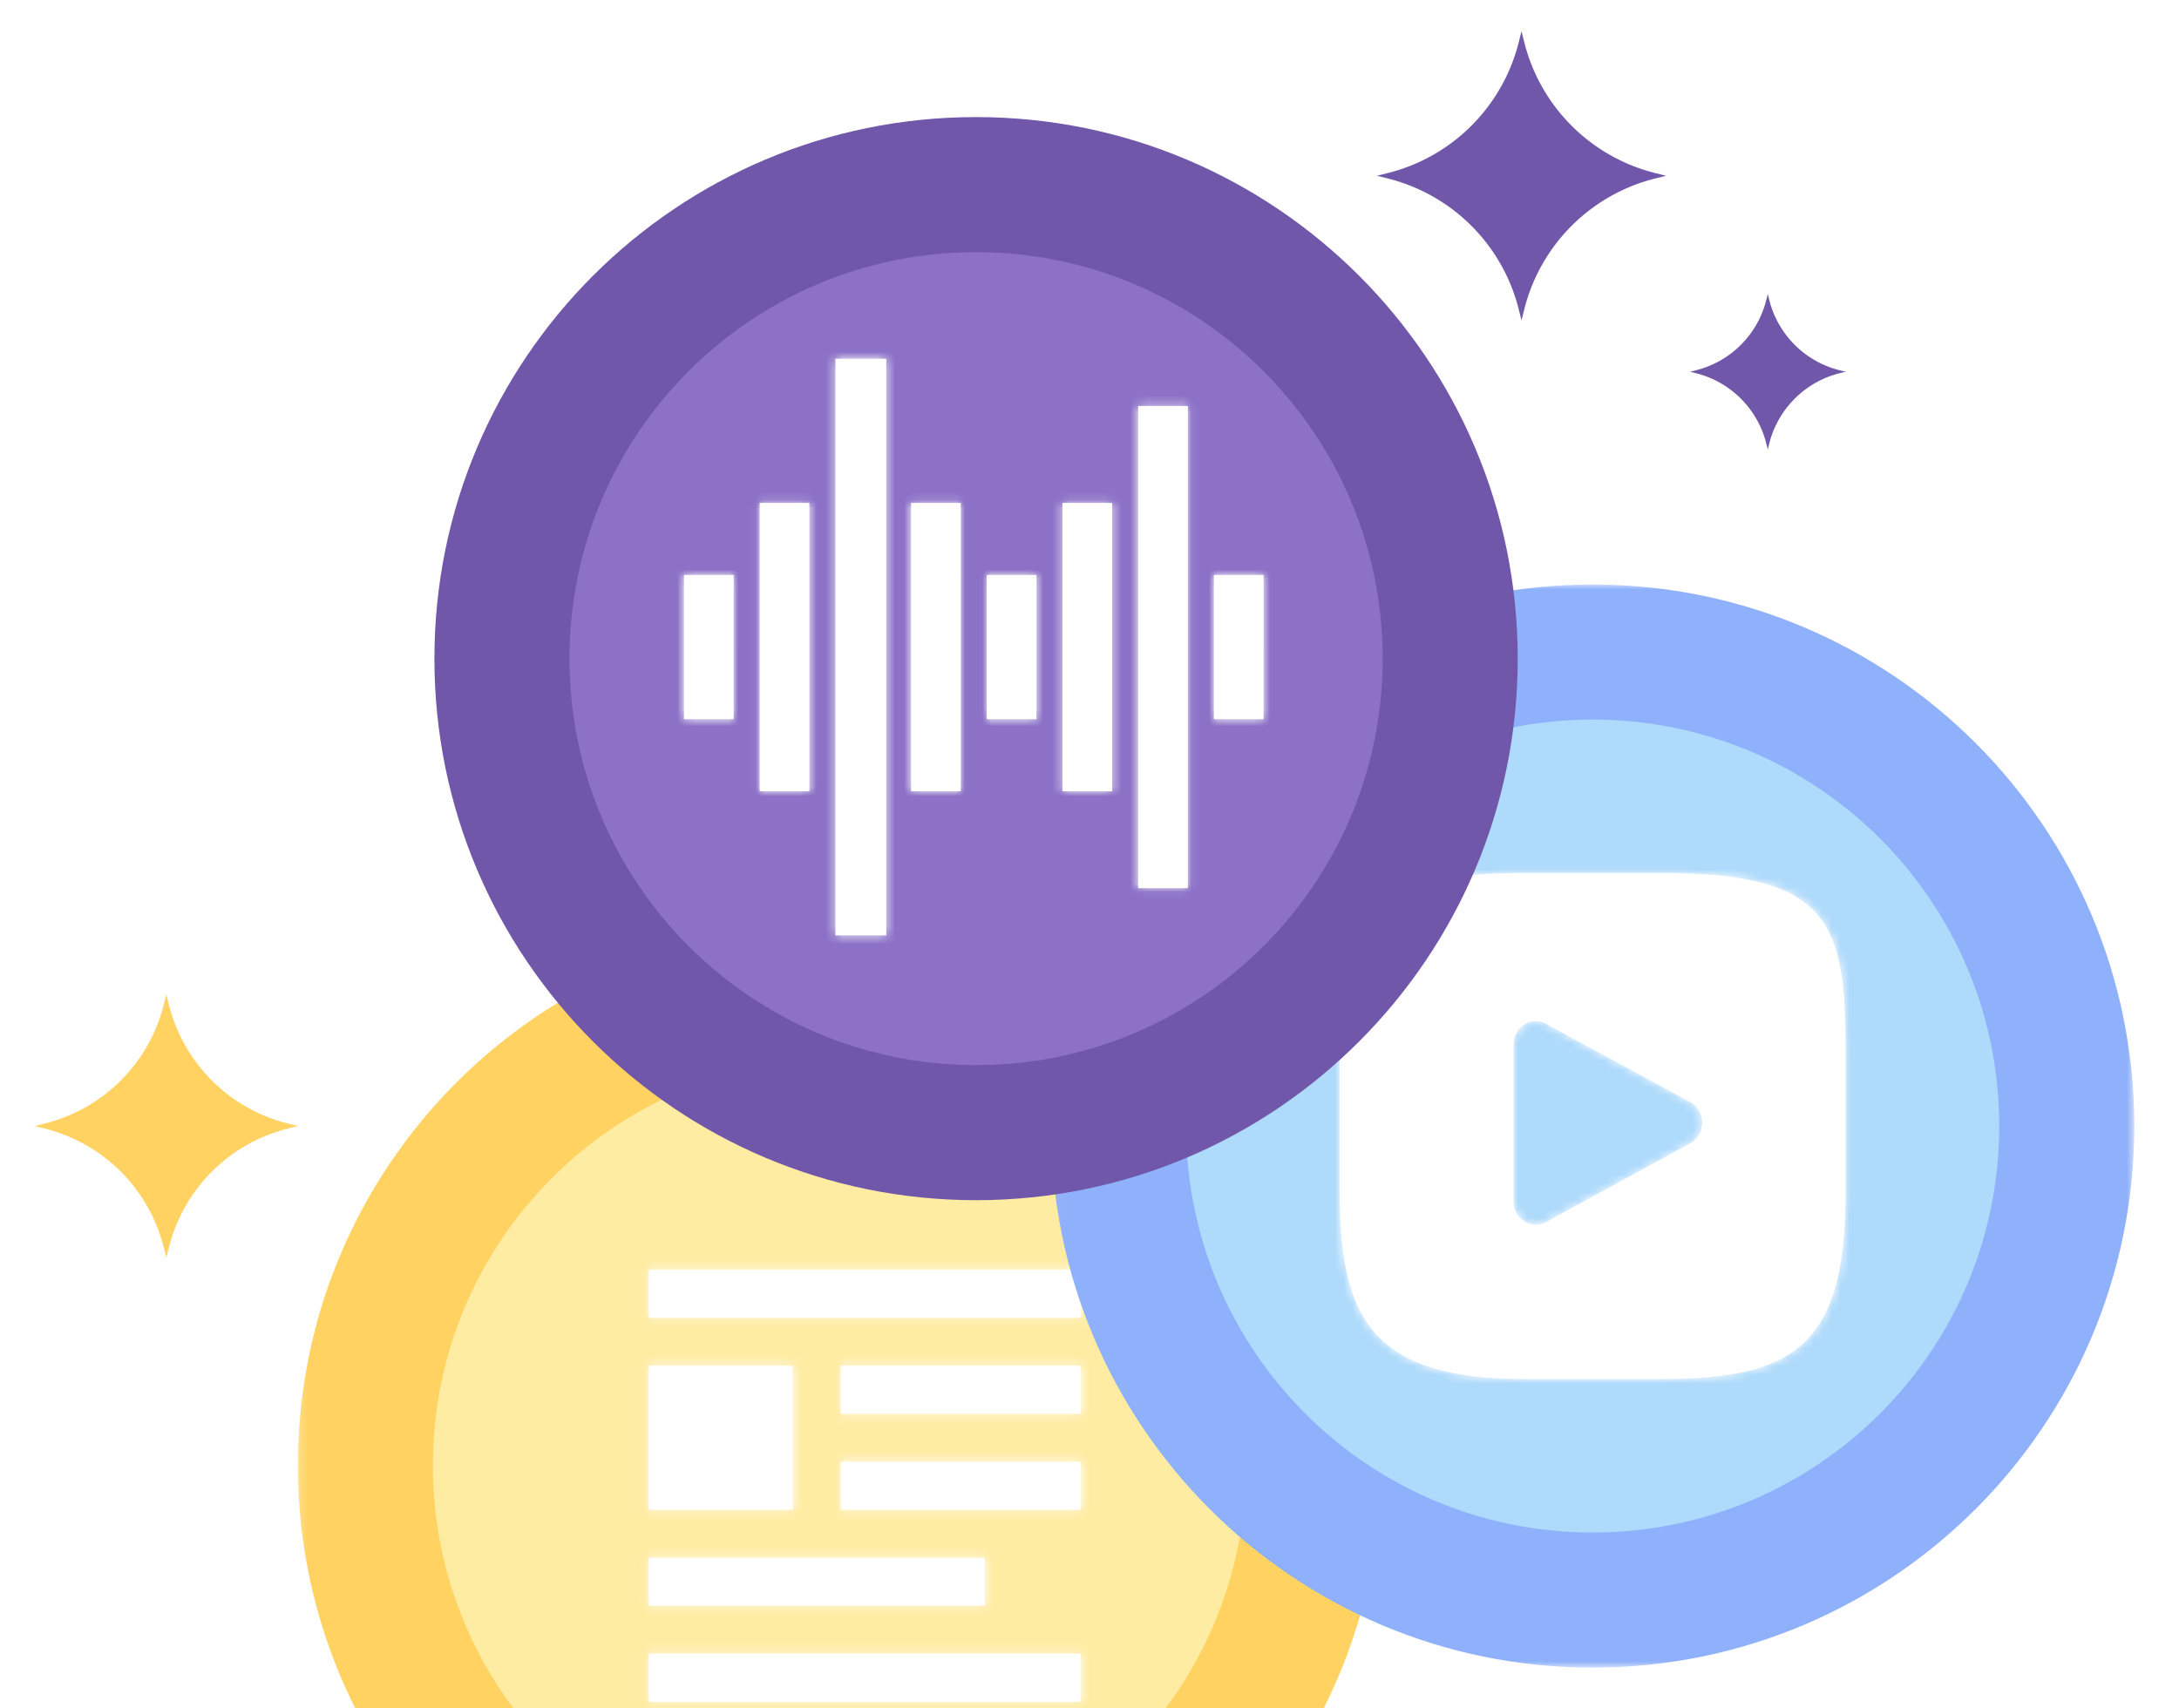 <svg width="250" height="196" xmlns="http://www.w3.org/2000/svg" xmlns:xlink="http://www.w3.org/1999/xlink"><defs><path id="b" d="M.18.428h124.284v124.29H.18z"/><path id="d" d="M0 227.333h240.868V.606H0z"/><path d="M.97 6.16h49.577V.65H.969v5.51zm22.035 11.02H50.55v-5.51H23.005v5.51zM.969 28.195h16.526V11.67H.97v16.526zm22.036 0H50.55v-5.507H23.005v5.507zM.969 39.212h38.562v-5.507H.969v5.507zm0 11.016h49.578V44.72H.969v5.507z" id="f"/><path id="h" d="M.065.955h124.284v124.29H.065z"/><path d="M21.241.916C10.977.916 5.628 2.453 2.793 6.223.027 9.895.027 15.31.027 22.806V37.09c0 14.518 3.283 21.89 21.214 21.89h15.63c8.704 0 13.529-1.275 16.651-4.401 3.202-3.202 4.57-8.434 4.57-17.49V22.807c0-7.903-.219-13.353-3.076-16.908C52.168 2.362 46.91.916 36.87.916H21.241zm-.028 39.966c-.761-.48-1.225-1.342-1.225-2.277V20.57c0-.928.46-1.79 1.225-2.273a2.44 2.44 0 012.491-.088l16.548 8.989c.843.458 1.37 1.367 1.373 2.358 0 .995-.524 1.904-1.367 2.365L23.71 40.967a2.456 2.456 0 01-2.498-.085z" id="j"/><path id="l" d="M0 227.333h240.868V.606H0z"/><path d="M17.644 66.479h5.838V.309h-5.838v66.17zm34.737-5.428h5.7V5.737h-5.7v55.314zm-8.683-11.114h5.7v-33.09h-5.7v33.09zm-17.372 0h5.7v-33.09h-5.7v33.09zm-17.365 0h5.699v-33.09h-5.7v33.09zm52.11-8.272h5.698V25.12H61.07v16.545zm-26.055 0h5.699V25.12h-5.7v16.545zm-34.741 0h5.699V25.12h-5.7v16.545z" id="n"/><filter x="-.9%" y="-3.7%" width="101.9%" height="107.5%" filterUnits="objectBoundingBox" id="a"><feOffset dy="2" in="SourceAlpha" result="shadowOffsetOuter1"/><feGaussianBlur stdDeviation="2.5" in="shadowOffsetOuter1" result="shadowBlurOuter1"/><feColorMatrix values="0 0 0 0 0 0 0 0 0 0 0 0 0 0 0 0 0 0 0.063 0" in="shadowBlurOuter1" result="shadowMatrixOuter1"/><feMerge><feMergeNode in="shadowMatrixOuter1"/><feMergeNode in="SourceGraphic"/></feMerge></filter></defs><g filter="url(#a)" transform="translate(-826 -172)" fill="none" fill-rule="evenodd" opacity=".695"><g transform="translate(830 172.971)"><g transform="translate(29.995 102.615)"><mask id="c" fill="#fff"><use xlink:href="#b"/></mask><path d="M124.464 62.575c0 34.32-27.82 62.143-62.144 62.143-34.317 0-62.14-27.823-62.14-62.143C.18 28.25 28.003.428 62.32.428c34.324 0 62.144 27.822 62.144 62.147" fill="#FFBE1B" mask="url(#c)"/></g><path d="M138.969 165.19c0 25.764-20.886 46.647-46.65 46.647-25.768 0-46.655-20.883-46.655-46.647s20.887-46.644 46.654-46.644c25.765 0 46.65 20.88 46.65 46.644" fill="#FFE37B"/><path d="M185.892 16.884l1.263.316-1.263.313a20.655 20.655 0 00-15.01 15.016l-.32 1.263-.315-1.263a20.655 20.655 0 00-15.01-15.016l-1.263-.313 1.263-.316a20.656 20.656 0 0015.01-15.013l.316-1.263.318 1.263a20.656 20.656 0 0015.01 15.013m21.171 22.633l.68.173-.68.168a11.115 11.115 0 00-8.073 8.07l-.164.679-.174-.679a11.097 11.097 0 00-8.067-8.07l-.679-.168.679-.173a11.093 11.093 0 008.067-8.067l.174-.68.164.68a11.11 11.11 0 008.073 8.067" fill="#330D84"/><path d="M29.027 125.96l1.146.29-1.146.288a18.773 18.773 0 00-13.653 13.652l-.29 1.146-.29-1.146A18.773 18.773 0 001.14 126.538L0 126.25l1.14-.29a18.774 18.774 0 0013.652-13.65l.29-1.149.291 1.15a18.774 18.774 0 0013.653 13.649" fill="#FFBE1B"/><mask id="e" fill="#fff"><use xlink:href="#d"/></mask><path d="M70.432 170.278h16.526v-16.525H70.432v16.525zm0-22.032h49.577v-5.51H70.432v5.51zm22.036 11.016h27.541v-5.51H92.468v5.51zm0 11.016h27.541v-5.51H92.468v5.51zm-22.036 11.02h38.561v-5.51H70.432v5.51zm0 11.016h49.577v-5.51H70.432v5.51z" fill="#FFF" mask="url(#e)"/></g><g transform="translate(899.463 315.054)"><mask id="g" fill="#fff"><use xlink:href="#f"/></mask><path fill="#FFF" mask="url(#g)" d="M-8.563 59.763h68.645V-8.882H-8.563z"/></g><g transform="translate(946.52 236.12)"><mask id="i" fill="#fff"><use xlink:href="#h"/></mask><path d="M124.35 63.102c0 34.32-27.82 62.144-62.144 62.144-34.318 0-62.141-27.823-62.141-62.144S27.888.955 62.205.955c34.325 0 62.145 27.826 62.145 62.147" fill="#5D8EF9" mask="url(#i)"/></g><path d="M1055.377 299.221c0 25.761-20.886 46.644-46.65 46.644-25.761 0-46.647-20.883-46.647-46.644 0-25.764 20.886-46.647 46.647-46.647 25.764 0 46.65 20.883 46.65 46.647" fill="#8AC9F9"/><path d="M1034.686 275.172c-2.848-3.54-8.105-4.986-18.145-4.986h-15.626c-10.268 0-15.617 1.538-18.452 5.308-2.766 3.675-2.766 9.09-2.766 16.583v14.284c0 14.52 3.284 21.89 21.218 21.89h15.626c8.708 0 13.532-1.272 16.652-4.398 3.202-3.205 4.569-8.434 4.569-17.492v-14.284c0-7.903-.215-13.35-3.076-16.905m-14.754 26.02l-16.551 9.046a2.45 2.45 0 01-2.498-.082c-.76-.483-1.225-1.345-1.225-2.277v-18.035c0-.928.464-1.79 1.222-2.273a2.439 2.439 0 012.495-.088l16.55 8.989c.84.458 1.37 1.364 1.37 2.358.004.992-.523 1.901-1.363 2.362" fill="#FFF"/><g transform="translate(979.672 269.272)"><mask id="k" fill="#fff"><use xlink:href="#j"/></mask><path fill="#FFF" mask="url(#k)" d="M-11.141 70.145h80.397v-80.397h-80.397z"/></g><g transform="translate(830 172.971)"><path d="M170.13 72.611c0 34.32-27.825 62.144-62.15 62.144-34.323 0-62.14-27.823-62.14-62.144 0-34.324 27.817-62.147 62.14-62.147 34.325 0 62.15 27.823 62.15 62.147" fill="#330D84"/><path d="M154.634 72.611c0 25.761-20.886 46.644-46.65 46.644-25.762 0-46.648-20.883-46.648-46.644s20.886-46.644 46.647-46.644c25.765 0 46.65 20.883 46.65 46.644" fill="#5932AE"/><mask id="m" fill="#fff"><use xlink:href="#l"/></mask><path d="M91.845 104.368h5.835V38.195h-5.835v66.173zm34.738-5.428h5.7V43.623h-5.7V98.94zm-26.055-11.114h5.7V54.74h-5.7v33.086zm17.37 0h5.698V54.74h-5.699v33.086zm-34.739 0h5.7V54.74h-5.7v33.086zm-8.685-8.272h5.699V63.009h-5.7v16.545zm34.74 0h5.7V63.012h-5.7v16.542zm26.055 0h5.7V63.009h-5.7v16.545z" fill="#FFF" mask="url(#m)"/></g><g transform="translate(904.199 210.86)"><mask id="o" fill="#fff"><use xlink:href="#n"/></mask><path fill="#FFF" mask="url(#o)" d="M-12.775 79.528h92.59V-12.74h-92.59z"/></g></g></svg>